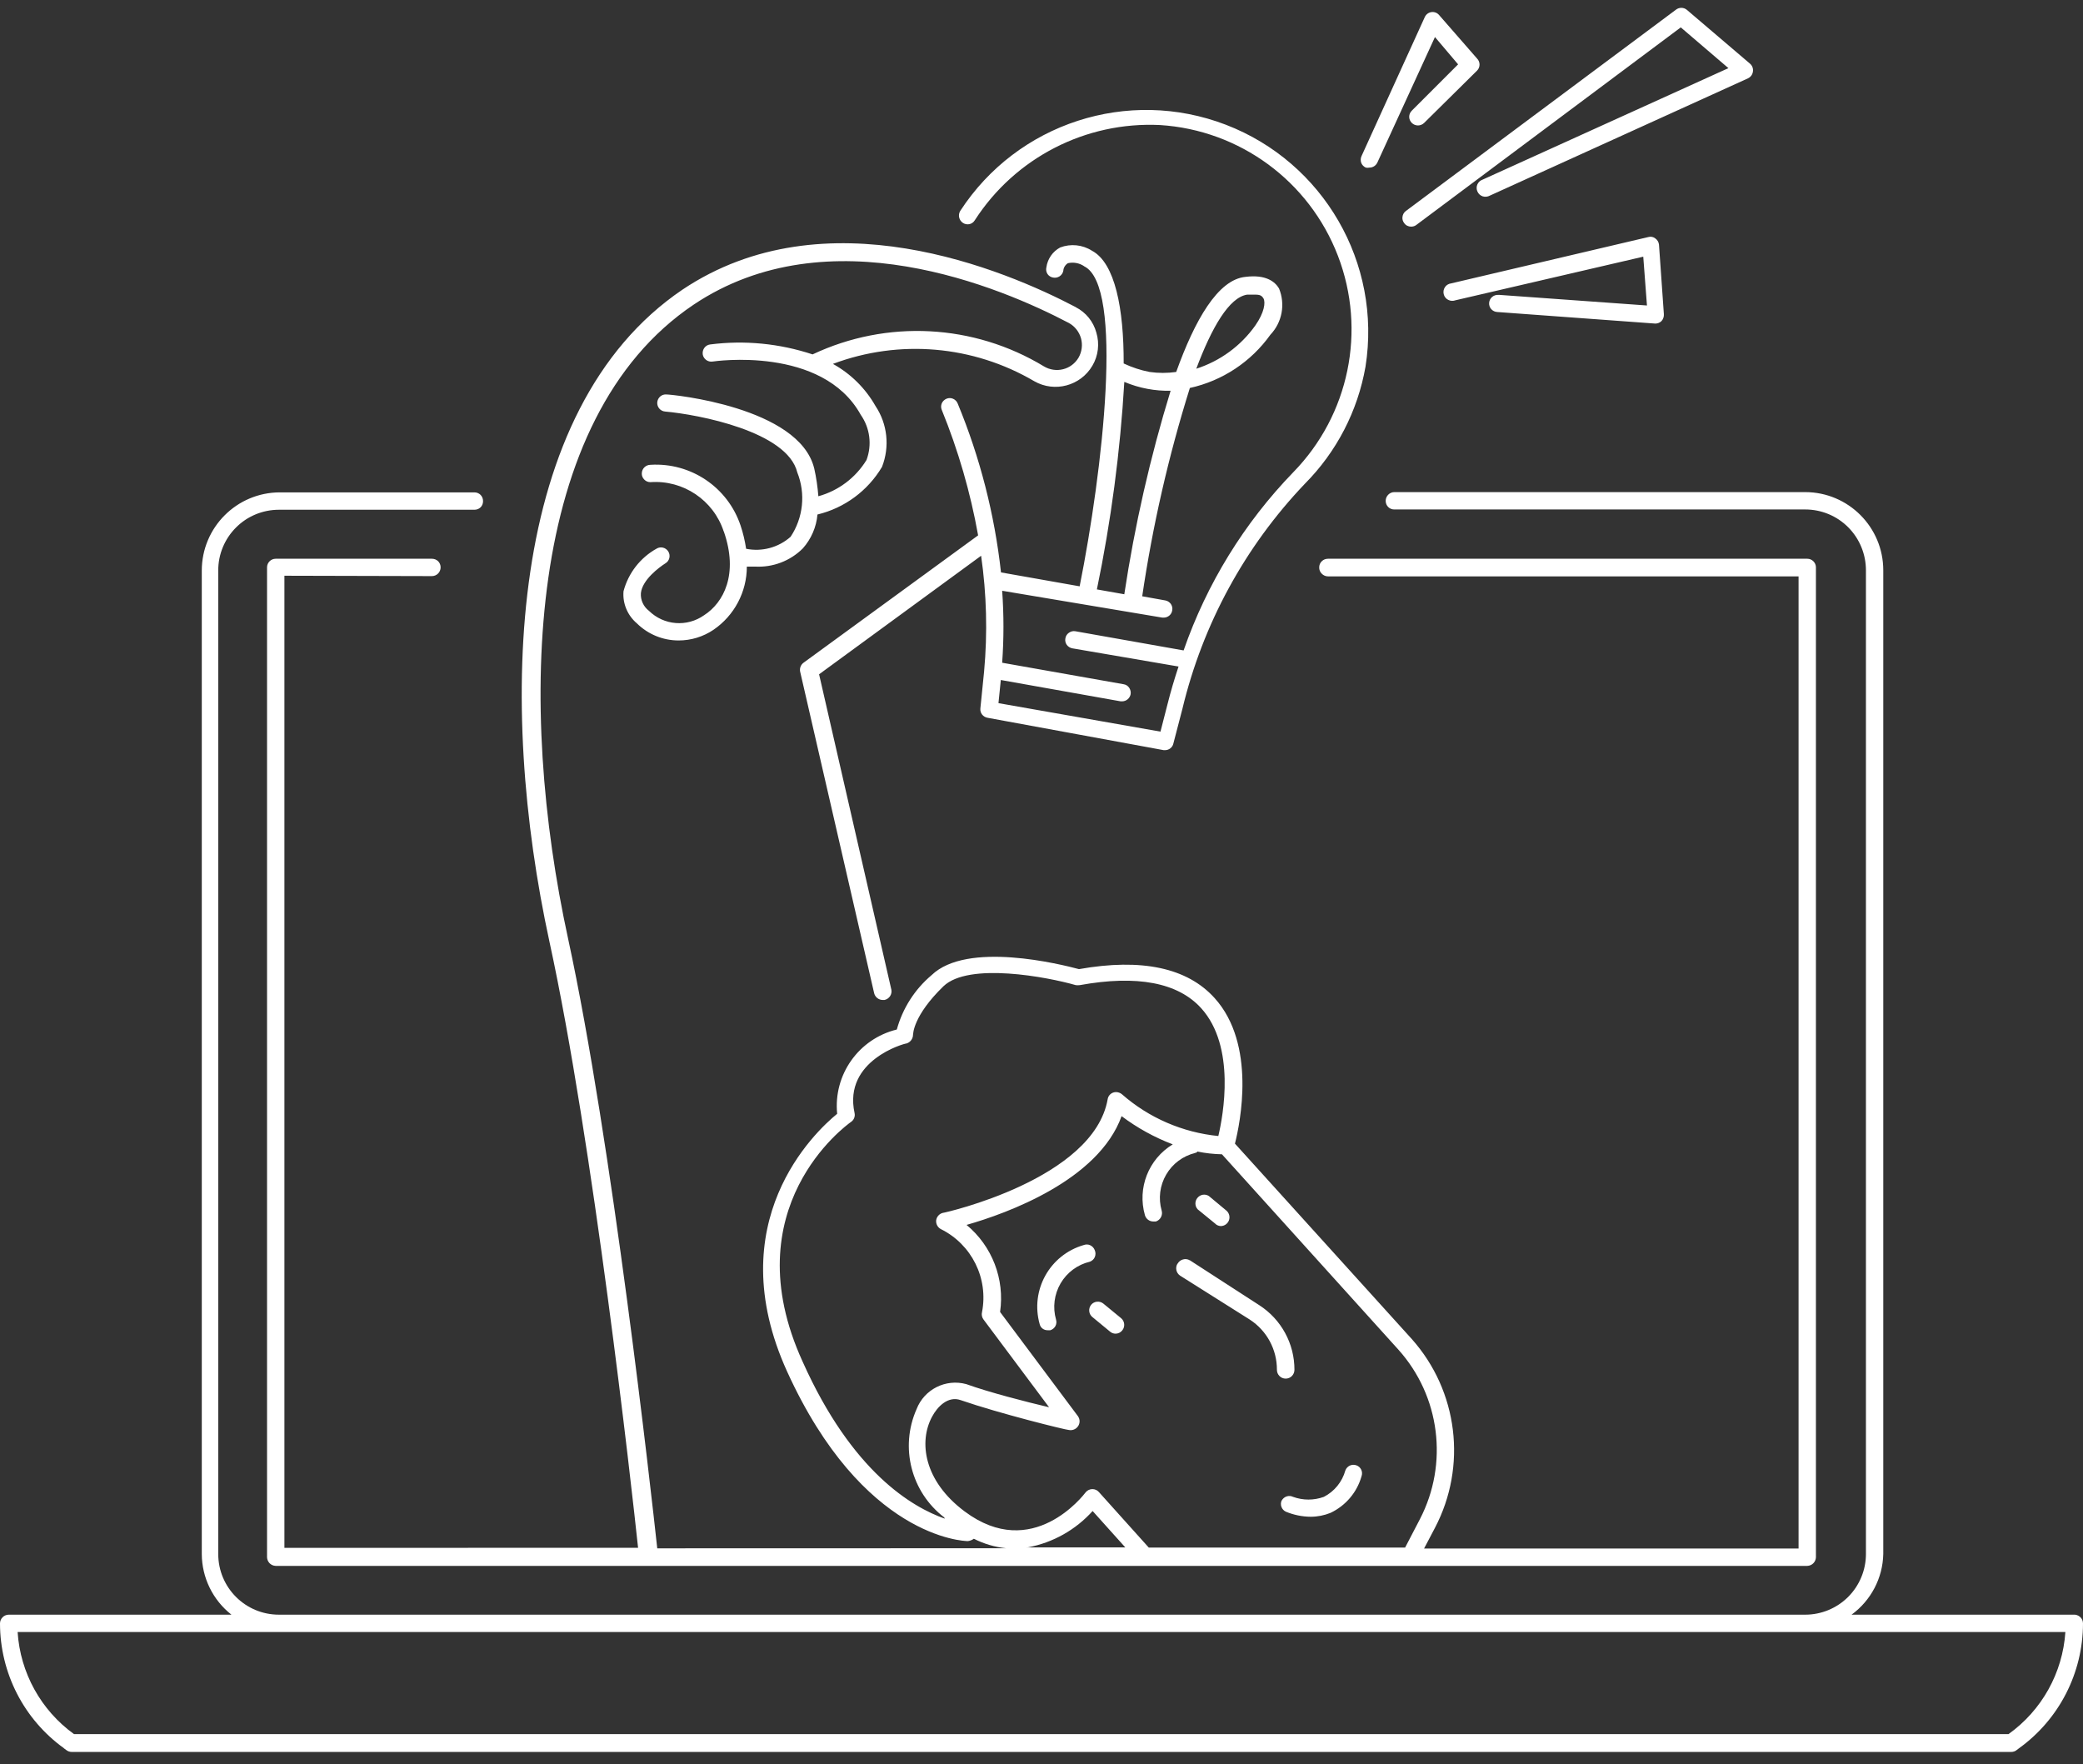 <svg width="111" height="94" viewBox="0 0 111 94" fill="none" xmlns="http://www.w3.org/2000/svg">
<rect x="0" y="0" width="111" height="94" fill="#333333" stroke="none"/>
<path d="M59.744 70.241C59.937 70.405 59.965 70.694 59.802 70.892C59.715 71.002 59.585 71.065 59.445 71.065C59.339 71.065 59.233 71.026 59.151 70.954L58.212 70.179C58.014 70.02 57.985 69.726 58.144 69.528C58.303 69.331 58.597 69.302 58.795 69.461L59.744 70.241ZM58.337 66.614C58.294 66.498 58.207 66.406 58.096 66.353C57.985 66.3 57.86 66.3 57.745 66.344C55.938 66.869 54.892 68.748 55.403 70.559C55.451 70.757 55.63 70.887 55.832 70.882H55.967C56.083 70.848 56.184 70.766 56.242 70.66C56.299 70.554 56.309 70.429 56.275 70.314C56.087 69.663 56.179 68.969 56.516 68.386C56.858 67.803 57.422 67.384 58.077 67.23C58.197 67.187 58.294 67.095 58.342 66.98C58.39 66.859 58.39 66.729 58.337 66.614ZM64.417 63.728C64.219 63.602 63.959 63.646 63.81 63.829C63.661 64.007 63.666 64.272 63.825 64.441L64.774 65.216V65.221C64.851 65.289 64.952 65.327 65.058 65.332C65.251 65.327 65.419 65.207 65.487 65.029C65.554 64.85 65.506 64.648 65.366 64.518L64.417 63.728ZM62.75 67.332V67.327C62.615 67.543 62.673 67.828 62.885 67.972L66.599 70.314C67.505 70.901 68.05 71.908 68.045 72.992C68.045 73.248 68.252 73.46 68.512 73.46C68.772 73.46 68.979 73.248 68.979 72.992C68.984 71.6 68.276 70.299 67.105 69.547L63.405 67.153V67.158C63.294 67.091 63.164 67.071 63.039 67.11C62.914 67.144 62.813 67.225 62.75 67.341L62.75 67.332ZM68.3 79.948V79.944C68.194 80.175 68.295 80.445 68.522 80.551C68.941 80.724 69.389 80.816 69.842 80.82C70.208 80.82 70.569 80.748 70.902 80.613C71.711 80.228 72.313 79.52 72.554 78.662C72.641 78.426 72.516 78.161 72.279 78.079C72.039 77.993 71.778 78.118 71.692 78.354C71.523 78.961 71.109 79.472 70.545 79.761C70.015 79.953 69.437 79.953 68.907 79.761C68.685 79.65 68.416 79.741 68.3 79.958L68.3 79.948ZM52.441 35.78C52.629 33.728 52.576 31.656 52.282 29.614L43.648 35.93L47.498 52.729V52.724C47.551 52.979 47.392 53.225 47.136 53.283H47.04C46.823 53.283 46.635 53.134 46.582 52.922L42.637 35.781C42.603 35.602 42.675 35.419 42.82 35.313L52.118 28.53H52.123C51.713 26.237 51.063 23.997 50.186 21.843C50.138 21.732 50.138 21.607 50.186 21.491C50.234 21.381 50.326 21.294 50.437 21.246C50.673 21.149 50.938 21.265 51.034 21.501C52.224 24.377 53 27.408 53.342 30.501L57.533 31.242C58.766 25.076 59.903 15.209 57.769 14.188V14.183C57.514 14.014 57.205 13.957 56.907 14.024C56.762 14.116 56.671 14.265 56.661 14.434C56.637 14.554 56.565 14.655 56.464 14.723C56.362 14.79 56.237 14.814 56.117 14.79C55.996 14.771 55.885 14.699 55.818 14.598C55.751 14.492 55.731 14.366 55.76 14.246C55.823 13.793 56.097 13.398 56.497 13.186C57.056 12.974 57.682 13.037 58.188 13.359C59.422 14.014 59.889 16.457 59.879 19.367C60.318 19.574 60.78 19.728 61.262 19.82C61.729 19.887 62.206 19.887 62.678 19.82C63.666 17.069 64.899 14.886 66.378 14.752C67.462 14.617 67.944 15.012 68.156 15.368C68.503 16.211 68.325 17.175 67.698 17.835C66.667 19.28 65.14 20.292 63.406 20.673C62.269 24.3 61.421 28.01 60.867 31.773L62.1 31.994C62.216 32.014 62.322 32.086 62.394 32.182C62.462 32.283 62.49 32.404 62.466 32.524C62.433 32.746 62.24 32.91 62.013 32.91H61.941L53.404 31.479C53.496 32.755 53.496 34.037 53.404 35.314L59.879 36.46C60 36.479 60.106 36.547 60.173 36.648C60.24 36.749 60.269 36.87 60.25 36.99C60.207 37.212 60.014 37.371 59.792 37.371H59.72L53.332 36.234L53.207 37.467L61.84 38.985L62.211 37.539C62.384 36.85 62.582 36.181 62.803 35.516L57.152 34.548C57.032 34.528 56.921 34.461 56.849 34.364C56.777 34.263 56.748 34.138 56.772 34.018C56.791 33.892 56.858 33.786 56.965 33.714C57.066 33.642 57.191 33.613 57.311 33.637L63.073 34.658C64.307 31.103 66.301 27.865 68.917 25.163C71.895 22.113 72.824 17.613 71.297 13.634C69.77 9.654 66.065 6.932 61.816 6.663C57.856 6.47 54.098 8.402 51.949 11.731C51.887 11.837 51.785 11.914 51.665 11.943C51.545 11.967 51.419 11.948 51.318 11.88C51.101 11.741 51.039 11.456 51.169 11.24C54.214 6.557 60.115 4.644 65.328 6.648C70.535 8.652 73.638 14.024 72.766 19.535C72.352 21.901 71.224 24.078 69.533 25.779C66.339 29.127 64.089 33.266 63.01 37.766L62.528 39.616C62.485 39.823 62.297 39.972 62.085 39.972H62.013L52.628 38.247C52.387 38.209 52.218 37.992 52.242 37.756L52.441 35.78ZM63.738 19.651C65.015 19.241 66.123 18.432 66.894 17.343C67.376 16.654 67.448 16.11 67.327 15.898C67.202 15.686 67.043 15.7 66.749 15.7H66.455C65.501 15.85 64.577 17.43 63.738 19.675L63.738 19.651ZM58.448 31.406L59.918 31.666L59.913 31.661C60.467 27.99 61.291 24.367 62.38 20.821C61.97 20.831 61.556 20.797 61.146 20.72C60.727 20.643 60.313 20.518 59.913 20.349C59.696 24.073 59.205 27.778 58.448 31.425L58.448 31.406ZM15.156 30.678V82.478L34.002 82.474C33.656 79.207 31.598 60.827 29.281 50.185C26.53 37.529 26.949 21.818 36.358 15.44C43.97 10.333 53.539 14.38 57.325 16.365V16.369C57.865 16.644 58.264 17.135 58.423 17.723C58.602 18.316 58.525 18.956 58.212 19.486C57.58 20.561 56.203 20.932 55.118 20.315C51.862 18.402 47.921 18.061 44.385 19.39C45.334 19.915 46.119 20.691 46.654 21.635C47.294 22.594 47.42 23.803 47.001 24.878C46.244 26.154 45.001 27.07 43.561 27.416C43.503 28.086 43.228 28.717 42.785 29.218C42.111 29.893 41.181 30.244 40.232 30.191H39.798C39.798 31.54 39.133 32.798 38.02 33.559C37.471 33.93 36.826 34.127 36.161 34.127C35.327 34.127 34.532 33.8 33.94 33.217C33.439 32.793 33.169 32.152 33.227 31.502C33.482 30.538 34.118 29.719 34.99 29.233C35.207 29.103 35.486 29.175 35.616 29.392C35.746 29.609 35.674 29.893 35.457 30.018C35.125 30.23 34.224 30.895 34.152 31.608V31.613C34.128 31.974 34.291 32.326 34.581 32.547C35.376 33.328 36.609 33.424 37.519 32.783C38.555 32.119 39.369 30.601 38.57 28.317H38.565C38.02 26.651 36.407 25.567 34.658 25.692C34.532 25.692 34.417 25.644 34.33 25.552C34.243 25.465 34.195 25.345 34.2 25.224C34.205 24.969 34.412 24.767 34.667 24.767C36.816 24.637 38.786 25.966 39.466 28.009C39.601 28.414 39.697 28.823 39.76 29.242C40.608 29.411 41.484 29.175 42.13 28.602C42.804 27.59 42.939 26.304 42.486 25.172C41.956 22.989 37.221 22.088 35.443 21.929C35.192 21.91 35.005 21.688 35.024 21.438C35.048 21.183 35.265 20.995 35.52 21.019C35.814 21.019 42.588 21.684 43.387 24.955V24.95C43.498 25.441 43.57 25.942 43.609 26.443C44.678 26.149 45.599 25.456 46.177 24.507C46.475 23.702 46.36 22.806 45.868 22.103C43.821 18.403 38.035 19.255 37.977 19.265H37.972C37.722 19.304 37.486 19.13 37.447 18.88C37.413 18.624 37.587 18.388 37.837 18.355C39.678 18.118 41.542 18.302 43.301 18.884C47.261 17.015 51.891 17.256 55.634 19.525C55.942 19.708 56.309 19.761 56.651 19.674C56.997 19.588 57.291 19.366 57.474 19.058C57.653 18.745 57.701 18.369 57.604 18.022C57.503 17.675 57.272 17.381 56.954 17.208C53.341 15.31 44.153 11.412 36.961 16.235C27.932 22.305 27.585 37.659 30.273 50.017C32.615 60.823 34.701 79.531 35.024 82.503L53.61 82.498C53.013 82.435 52.435 82.267 51.895 81.992C51.803 82.06 51.693 82.103 51.577 82.118C51.355 82.118 45.979 81.934 41.947 73.089C38.319 65.121 43.416 60.322 44.611 59.349C44.404 57.267 45.757 55.355 47.79 54.858C48.099 53.731 48.744 52.719 49.64 51.963C51.539 50.127 56.534 51.385 57.498 51.64C60.842 51.048 63.27 51.568 64.725 53.182C66.955 55.648 66.083 59.854 65.809 60.938L75.232 71.35C77.699 74.12 78.19 78.128 76.465 81.414L75.887 82.512H95.843V30.712H70.766C70.641 30.712 70.521 30.659 70.434 30.568C70.343 30.481 70.294 30.356 70.299 30.23C70.299 30.105 70.347 29.989 70.439 29.903C70.525 29.816 70.646 29.773 70.766 29.773H96.31C96.43 29.773 96.546 29.821 96.633 29.908C96.719 29.994 96.768 30.11 96.768 30.23V82.98C96.758 83.231 96.561 83.428 96.31 83.438H14.688C14.438 83.428 14.24 83.231 14.23 82.98V30.23C14.23 29.98 14.438 29.773 14.688 29.773H23.013C23.138 29.773 23.254 29.816 23.346 29.903C23.432 29.989 23.48 30.105 23.48 30.23C23.48 30.491 23.273 30.698 23.013 30.698L15.156 30.678ZM65.121 61.512V61.507C64.677 61.497 64.234 61.449 63.801 61.358C63.801 61.358 63.801 61.42 63.69 61.43V61.435C63.039 61.594 62.481 62.008 62.143 62.591C61.806 63.169 61.719 63.858 61.903 64.504C61.975 64.749 61.835 65.01 61.594 65.087H61.454C61.252 65.087 61.069 64.952 61.011 64.749C60.597 63.304 61.204 61.758 62.495 60.977C61.517 60.606 60.602 60.1 59.768 59.474C58.535 62.89 53.674 64.653 51.506 65.269C52.869 66.397 53.548 68.155 53.293 69.909L57.451 75.473L57.446 75.469C57.557 75.628 57.557 75.84 57.446 75.999C57.34 76.157 57.143 76.235 56.955 76.196C56.805 76.196 53.255 75.319 51.193 74.606C50.528 74.37 49.959 74.939 49.666 75.493C48.952 76.822 49.222 78.908 51.405 80.537C55.018 83.239 57.745 79.66 57.856 79.515C57.942 79.409 58.077 79.347 58.212 79.347C58.352 79.347 58.482 79.409 58.569 79.515L61.218 82.464H74.876L75.666 80.946C77.198 77.988 76.741 74.394 74.52 71.918L65.121 61.512ZM50.321 80.864V80.859C48.553 79.51 47.941 77.121 48.842 75.088C49.251 74.028 50.398 73.454 51.491 73.753C52.725 74.196 54.661 74.693 55.904 74.986L52.402 70.299C52.325 70.193 52.296 70.048 52.33 69.918C52.681 68.116 51.78 66.305 50.133 65.491C49.964 65.399 49.868 65.216 49.887 65.023C49.916 64.831 50.056 64.672 50.244 64.628C50.33 64.628 58.275 62.841 59.026 58.572C59.05 58.409 59.166 58.269 59.325 58.216C59.484 58.163 59.662 58.202 59.792 58.312C61.228 59.57 63.025 60.345 64.923 60.533C65.183 59.435 65.863 55.773 64.013 53.726C62.779 52.358 60.597 51.939 57.538 52.493H57.533C57.465 52.502 57.393 52.502 57.326 52.493C55.823 52.059 51.617 51.259 50.273 52.555C48.644 54.135 48.659 55.118 48.659 55.118H48.654C48.659 55.34 48.519 55.533 48.312 55.6C48.177 55.6 44.934 56.511 45.537 59.3C45.58 59.483 45.508 59.676 45.349 59.782C45.089 59.965 39.023 64.359 42.772 72.558C45.411 78.455 48.62 80.314 50.345 80.921L50.321 80.864ZM54.661 82.454H59.966L58.227 80.517V80.512C57.321 81.519 56.111 82.199 54.787 82.449L54.661 82.454ZM111 86.506C110.995 89.141 109.733 91.612 107.594 93.154L107.445 93.265H107.449C107.367 93.323 107.276 93.352 107.175 93.352H3.825C3.724 93.352 3.633 93.323 3.551 93.265L3.401 93.154H3.406C1.267 91.612 0.005 89.141 0 86.506C0 86.25 0.212 86.038 0.467 86.038H12.333C11.341 85.258 10.758 84.068 10.753 82.806V30.404C10.753 28.106 12.613 26.241 14.911 26.236H25.283C25.409 26.236 25.524 26.285 25.611 26.371C25.698 26.463 25.741 26.579 25.741 26.704C25.741 26.824 25.698 26.945 25.611 27.031C25.524 27.118 25.404 27.162 25.283 27.162H14.863C14 27.162 13.177 27.504 12.574 28.111C11.967 28.718 11.625 29.546 11.63 30.404V82.806C11.63 84.593 13.075 86.038 14.863 86.038H96.2C97.057 86.038 97.876 85.696 98.483 85.094C99.09 84.487 99.433 83.663 99.433 82.806V30.404C99.437 29.541 99.1 28.713 98.493 28.101C97.886 27.489 97.062 27.147 96.2 27.147H74.293C74.043 27.147 73.841 26.945 73.841 26.689C73.841 26.439 74.043 26.227 74.293 26.222H96.2C98.498 26.227 100.357 28.091 100.357 30.389V82.806C100.329 84.088 99.702 85.282 98.666 86.039H110.479C110.614 86.024 110.744 86.068 110.846 86.159C110.947 86.246 111 86.376 111 86.506ZM110.061 86.963H0.939C1.079 89.136 2.182 91.131 3.945 92.403H107.03C108.803 91.136 109.916 89.141 110.061 86.963ZM93.411 3.81C93.435 3.655 93.377 3.496 93.252 3.39L89.884 0.519C89.715 0.384 89.474 0.384 89.306 0.519L74.91 11.248C74.814 11.32 74.751 11.431 74.737 11.552C74.718 11.672 74.751 11.793 74.829 11.889C74.91 12.009 75.05 12.077 75.195 12.077C75.296 12.077 75.392 12.048 75.469 11.99L89.566 1.459L92.105 3.631L79.006 9.572C78.881 9.615 78.779 9.706 78.727 9.827C78.674 9.947 78.674 10.087 78.731 10.207C78.784 10.328 78.885 10.419 79.011 10.463C79.136 10.501 79.276 10.487 79.391 10.424L93.155 4.171C93.295 4.099 93.391 3.969 93.411 3.81ZM77.7 3.429L75.234 5.896C75.147 5.982 75.094 6.098 75.094 6.223C75.094 6.349 75.147 6.464 75.234 6.551C75.417 6.729 75.706 6.729 75.889 6.551L78.712 3.761C78.886 3.583 78.886 3.299 78.712 3.121L76.689 0.803C76.588 0.683 76.438 0.625 76.284 0.644C76.125 0.664 75.99 0.765 75.923 0.914L72.555 8.314C72.502 8.425 72.497 8.555 72.536 8.671C72.579 8.786 72.666 8.878 72.781 8.931C72.844 8.945 72.912 8.945 72.979 8.931C73.157 8.931 73.321 8.825 73.398 8.661L76.467 1.974L77.7 3.429ZM79.353 16.134C79.343 16.254 79.382 16.379 79.464 16.471C79.546 16.562 79.661 16.62 79.786 16.625L88.208 17.242C88.333 17.242 88.453 17.194 88.54 17.107C88.632 17.006 88.675 16.871 88.665 16.736L88.405 13.036C88.391 12.901 88.319 12.78 88.208 12.703C88.106 12.621 87.967 12.593 87.837 12.631L77.339 15.098H77.344C77.209 15.112 77.084 15.18 77.007 15.29C76.925 15.406 76.901 15.546 76.934 15.676C76.963 15.806 77.055 15.922 77.175 15.979C77.296 16.042 77.44 16.047 77.565 15.999L87.567 13.677L87.764 16.278L79.859 15.71V15.714C79.603 15.69 79.377 15.878 79.353 16.134Z" fill="white"/>
</svg>
